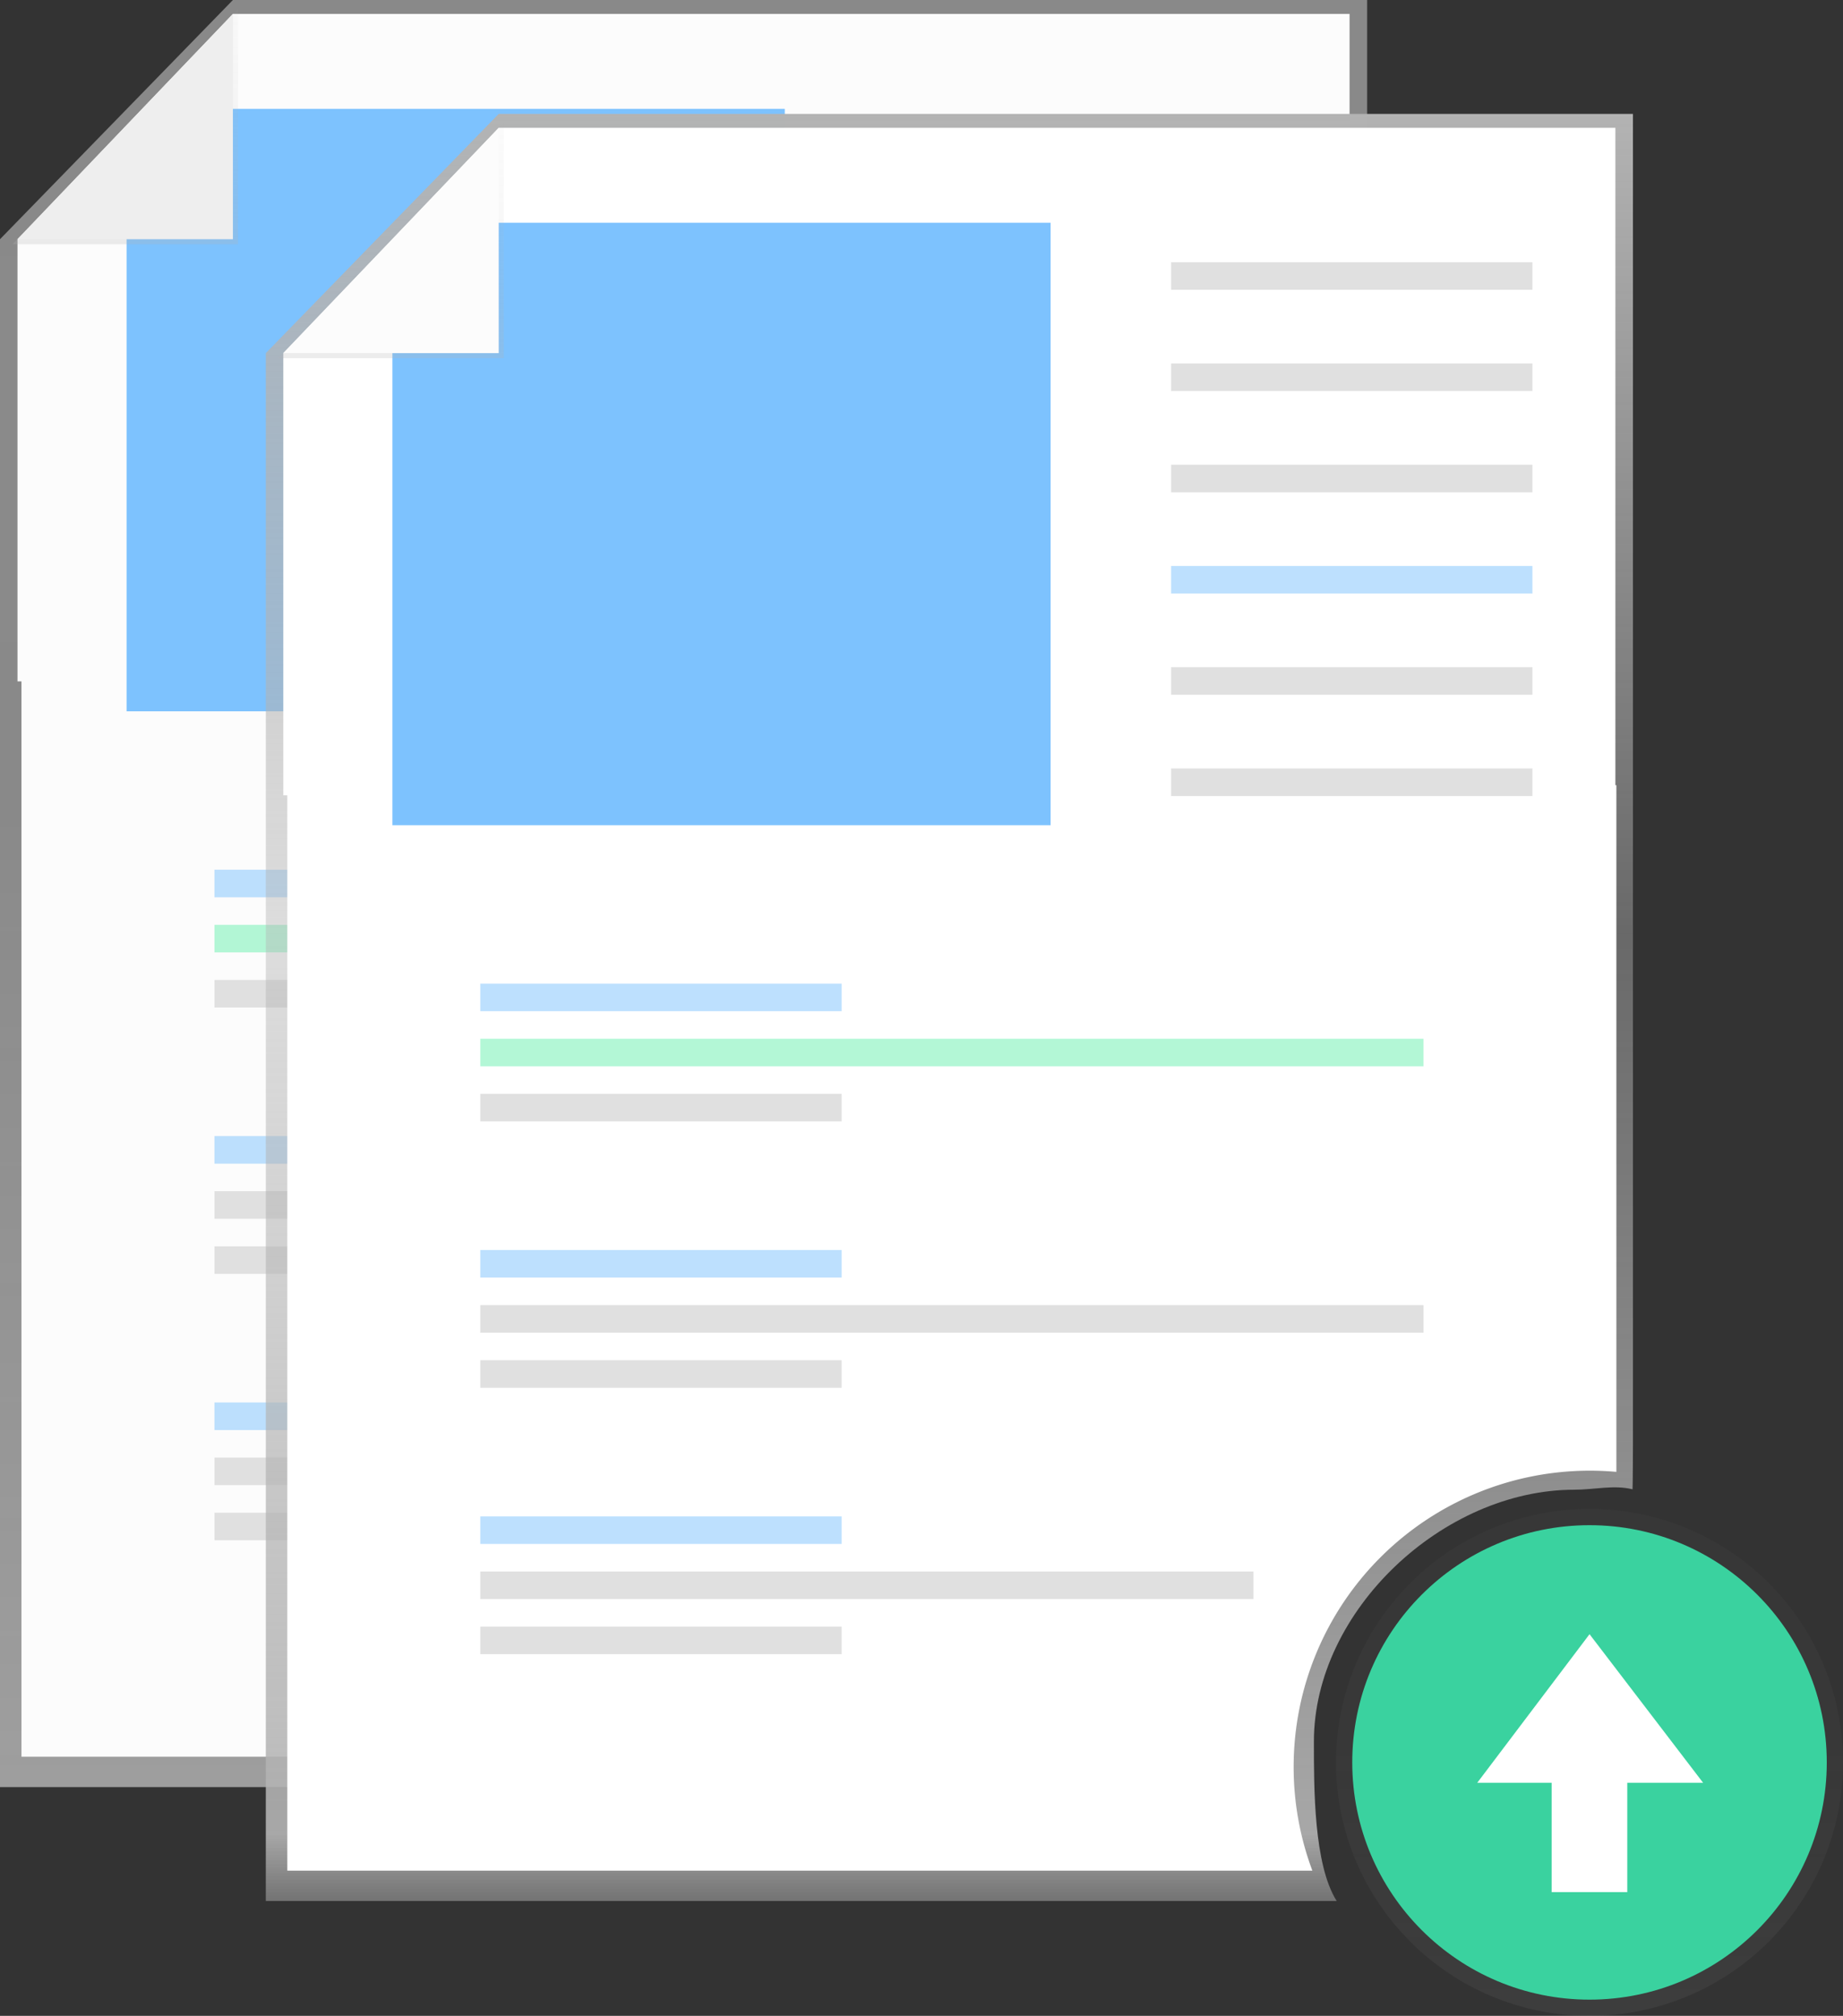 <svg xmlns="http://www.w3.org/2000/svg" xmlns:xlink="http://www.w3.org/1999/xlink" width="728" height="796.38" viewBox="0 0 728 796.38">
  <rect x="0" y="0" width="728" height="796.38" fill="#333333" stroke="none"/>
  <defs>
    <linearGradient id="linear-gradient" x1="0.5" y1="1" x2="0.5" gradientUnits="objectBoundingBox">
      <stop offset="0" stop-color="#b3b3b3" stop-opacity="0.839"/>
      <stop offset="0.54" stop-color="#b3b3b3" stop-opacity="0.678"/>
      <stop offset="1" stop-color="#b3b3b3" stop-opacity="0.671"/>
    </linearGradient>
    <linearGradient id="linear-gradient-2" x1="0.5" y1="1" x2="0.5" gradientUnits="objectBoundingBox">
      <stop offset="0" stop-color="#b3b3b3" stop-opacity="0.251"/>
      <stop offset="0.54" stop-color="#b3b3b3" stop-opacity="0.102"/>
      <stop offset="1" stop-color="#b3b3b3" stop-opacity="0.051"/>
    </linearGradient>
    <linearGradient id="linear-gradient-3" x1="0.5" y1="1" x2="0.5" gradientUnits="objectBoundingBox">
      <stop offset="0" stop-color="gray" stop-opacity="0.251"/>
      <stop offset="0.54" stop-color="gray" stop-opacity="0.122"/>
      <stop offset="1" stop-color="gray" stop-opacity="0.102"/>
    </linearGradient>
    <linearGradient id="linear-gradient-4" x1="0.5" y1="1" x2="0.5" gradientUnits="objectBoundingBox">
      <stop offset="0" stop-color="#b3b3b3" stop-opacity="0.49"/>
      <stop offset="0.038" stop-color="#b3b3b3" stop-opacity="0.91"/>
      <stop offset="0.54" stop-color="#b3b3b3" stop-opacity="0.42"/>
      <stop offset="1" stop-color="#b3b3b3"/>
    </linearGradient>
  </defs>
  <g id="Group_8" data-name="Group 8" transform="translate(-38 -21)">
    <path id="Path_39" data-name="Path 39" d="M650,694.81c0-51.76,51.11-99.48,102.87-99.48,7.93,0,15.62-2,23-.16.1-2.26.16-15.54.16-17.82V51.81H328l-92,94.5v611.5H659C649.9,743.37,650,713.15,650,694.81Z" transform="translate(-198 -30.81)" fill="url(#linear-gradient)"/>
    <path id="Path_40" data-name="Path 40" d="M642,704.81a117,117,0,0,1,117-117c3.53,0,7,.17,10.48.47V317h-525V745.81H649.39A116.74,116.74,0,0,1,642,704.81Z" transform="translate(-198 -30.81)" fill="#fcfcfc"/>
    <path id="Path_41" data-name="Path 41" d="M533.09,269.19H6.91V94.5L92,5.5H533.09Z" transform="translate(38 21)" fill="#fcfcfc"/>
    <rect id="Rectangle_5" data-name="Rectangle 5" width="142.73" height="10.89" transform="translate(395.59 79.59)" fill="#e0e0e0"/>
    <rect id="Rectangle_6" data-name="Rectangle 6" width="142.73" height="10.89" transform="translate(395.59 119.59)" fill="#e0e0e0"/>
    <rect id="Rectangle_7" data-name="Rectangle 7" width="142.73" height="10.89" transform="translate(395.59 159.59)" fill="#e0e0e0"/>
    <rect id="Rectangle_8" data-name="Rectangle 8" width="142.73" height="10.89" transform="translate(395.59 199.59)" fill="#6c63ff" opacity="0.5"/>
    <rect id="Rectangle_9" data-name="Rectangle 9" width="142.73" height="10.89" transform="translate(395.59 239.59)" fill="#e0e0e0"/>
    <rect id="Rectangle_10" data-name="Rectangle 10" width="142.73" height="10.89" transform="translate(395.59 279.59)" fill="#e0e0e0"/>
    <rect id="Rectangle_11" data-name="Rectangle 11" width="142.73" height="10.89" transform="translate(122.72 364.59)" fill="#7dc2fe" opacity="0.5"/>
    <rect id="Rectangle_12" data-name="Rectangle 12" width="142.73" height="10.89" transform="translate(122.72 408.13)" fill="#e0e0e0"/>
    <rect id="Rectangle_13" data-name="Rectangle 13" width="372.56" height="10.89" transform="translate(122.72 386.36)" fill="#69f0ae" opacity="0.5"/>
    <rect id="Rectangle_14" data-name="Rectangle 14" width="142.73" height="10.89" transform="translate(122.72 469.82)" fill="#7dc2fe" opacity="0.5"/>
    <rect id="Rectangle_15" data-name="Rectangle 15" width="142.73" height="10.89" transform="translate(122.72 513.37)" fill="#e0e0e0"/>
    <rect id="Rectangle_16" data-name="Rectangle 16" width="372.56" height="10.89" transform="translate(122.72 491.59)" fill="#e0e0e0"/>
    <rect id="Rectangle_17" data-name="Rectangle 17" width="142.73" height="10.89" transform="translate(122.72 575.06)" fill="#7dc2fe" opacity="0.5"/>
    <rect id="Rectangle_18" data-name="Rectangle 18" width="142.73" height="10.89" transform="translate(122.72 618.6)" fill="#e0e0e0"/>
    <rect id="Rectangle_19" data-name="Rectangle 19" width="305.41" height="10.89" transform="translate(122.72 596.83)" fill="#e0e0e0"/>
    <path id="Path_42" data-name="Path 42" d="M310,281H50V54l9-11H310Z" transform="translate(38 21)" fill="#7dc2fe"/>
    <path id="Path_43" data-name="Path 43" d="M4.91,96.5H94V3.5Z" transform="translate(38 21)" fill="url(#linear-gradient-2)"/>
    <path id="Path_44" data-name="Path 44" d="M6.91,94.5H92V5.5Z" transform="translate(38 21)" fill="#eee"/>
    <g id="Group_7" data-name="Group 7" transform="translate(38 21)" opacity="0.5">
      <circle id="Ellipse_22" data-name="Ellipse 22" cx="100.13" cy="100.13" r="100.13" transform="translate(527.74 596.12)" fill="url(#linear-gradient-3)"/>
    </g>
    <circle id="Ellipse_23" data-name="Ellipse 23" cx="93.72" cy="93.72" r="93.72" transform="translate(572.15 623.53)" fill="#3ad29f"/>
    <path id="Path_46" data-name="Path 46" d="M755,739.81c0-51.76,51.11-99.48,102.87-99.48,7.93,0,15.62-2,23-.16.1-2.26.16-15.54.16-17.82V96.81H433l-92,94.5v611.5H764C754.9,788.37,755,758.15,755,739.81Z" transform="translate(-198 -30.81)" fill="url(#linear-gradient-4)"/>
    <path id="Path_47" data-name="Path 47" d="M747,749.81a117,117,0,0,1,117-117c3.53,0,7,.17,10.48.47V362h-525V790.81H754.39a116.739,116.739,0,0,1-7.39-41Z" transform="translate(-198 -30.81)" fill="#fff"/>
    <path id="Path_48" data-name="Path 48" d="M638.09,314.19H111.91V139.5L197,50.5H638.09Z" transform="translate(38 21)" fill="#fff"/>
    <rect id="Rectangle_22" data-name="Rectangle 22" width="142.73" height="10.89" transform="translate(500.59 124.59)" fill="#e0e0e0"/>
    <rect id="Rectangle_23" data-name="Rectangle 23" width="142.73" height="10.89" transform="translate(500.59 164.59)" fill="#e0e0e0"/>
    <rect id="Rectangle_24" data-name="Rectangle 24" width="142.73" height="10.89" transform="translate(500.59 204.59)" fill="#e0e0e0"/>
    <rect id="Rectangle_25" data-name="Rectangle 25" width="142.73" height="10.89" transform="translate(500.59 244.59)" fill="#7dc2fe" opacity="0.5"/>
    <rect id="Rectangle_26" data-name="Rectangle 26" width="142.73" height="10.89" transform="translate(500.59 284.59)" fill="#e0e0e0"/>
    <rect id="Rectangle_27" data-name="Rectangle 27" width="142.73" height="10.89" transform="translate(500.59 324.59)" fill="#e0e0e0"/>
    <rect id="Rectangle_28" data-name="Rectangle 28" width="142.73" height="10.89" transform="translate(227.72 409.59)" fill="#7dc2fe" opacity="0.5"/>
    <rect id="Rectangle_29" data-name="Rectangle 29" width="142.73" height="10.89" transform="translate(227.72 453.13)" fill="#e0e0e0"/>
    <rect id="Rectangle_30" data-name="Rectangle 30" width="372.56" height="10.89" transform="translate(227.72 431.36)" fill="#69f0ae" opacity="0.5"/>
    <rect id="Rectangle_31" data-name="Rectangle 31" width="142.73" height="10.89" transform="translate(227.72 514.82)" fill="#7dc2fe" opacity="0.5"/>
    <rect id="Rectangle_32" data-name="Rectangle 32" width="142.73" height="10.89" transform="translate(227.72 558.37)" fill="#e0e0e0"/>
    <rect id="Rectangle_33" data-name="Rectangle 33" width="372.56" height="10.89" transform="translate(227.72 536.59)" fill="#e0e0e0"/>
    <rect id="Rectangle_34" data-name="Rectangle 34" width="142.73" height="10.89" transform="translate(227.72 620.06)" fill="#7dc2fe" opacity="0.5"/>
    <rect id="Rectangle_35" data-name="Rectangle 35" width="142.73" height="10.89" transform="translate(227.72 663.6)" fill="#e0e0e0"/>
    <rect id="Rectangle_36" data-name="Rectangle 36" width="305.41" height="10.89" transform="translate(227.72 641.83)" fill="#e0e0e0"/>
    <path id="Path_49" data-name="Path 49" d="M415,326H155V99l9-11H415Z" transform="translate(38 21)" fill="#7dc2fe"/>
    <path id="Path_50" data-name="Path 50" d="M109.91,141.5H199v-93Z" transform="translate(38 21)" fill="url(#linear-gradient-2)"/>
    <path id="Path_51" data-name="Path 51" d="M111.91,139.5H197v-89Z" transform="translate(38 21)" fill="#fcfcfc"/>
    <path id="Path_52" data-name="Path 52" d="M683.882,694.425l-43.348,57.368h28.877V795h28.877V751.792h29.438Z" transform="translate(-18 -27)" fill="#fff" stroke="#fff" stroke-width="1"/>
  </g>
</svg>
